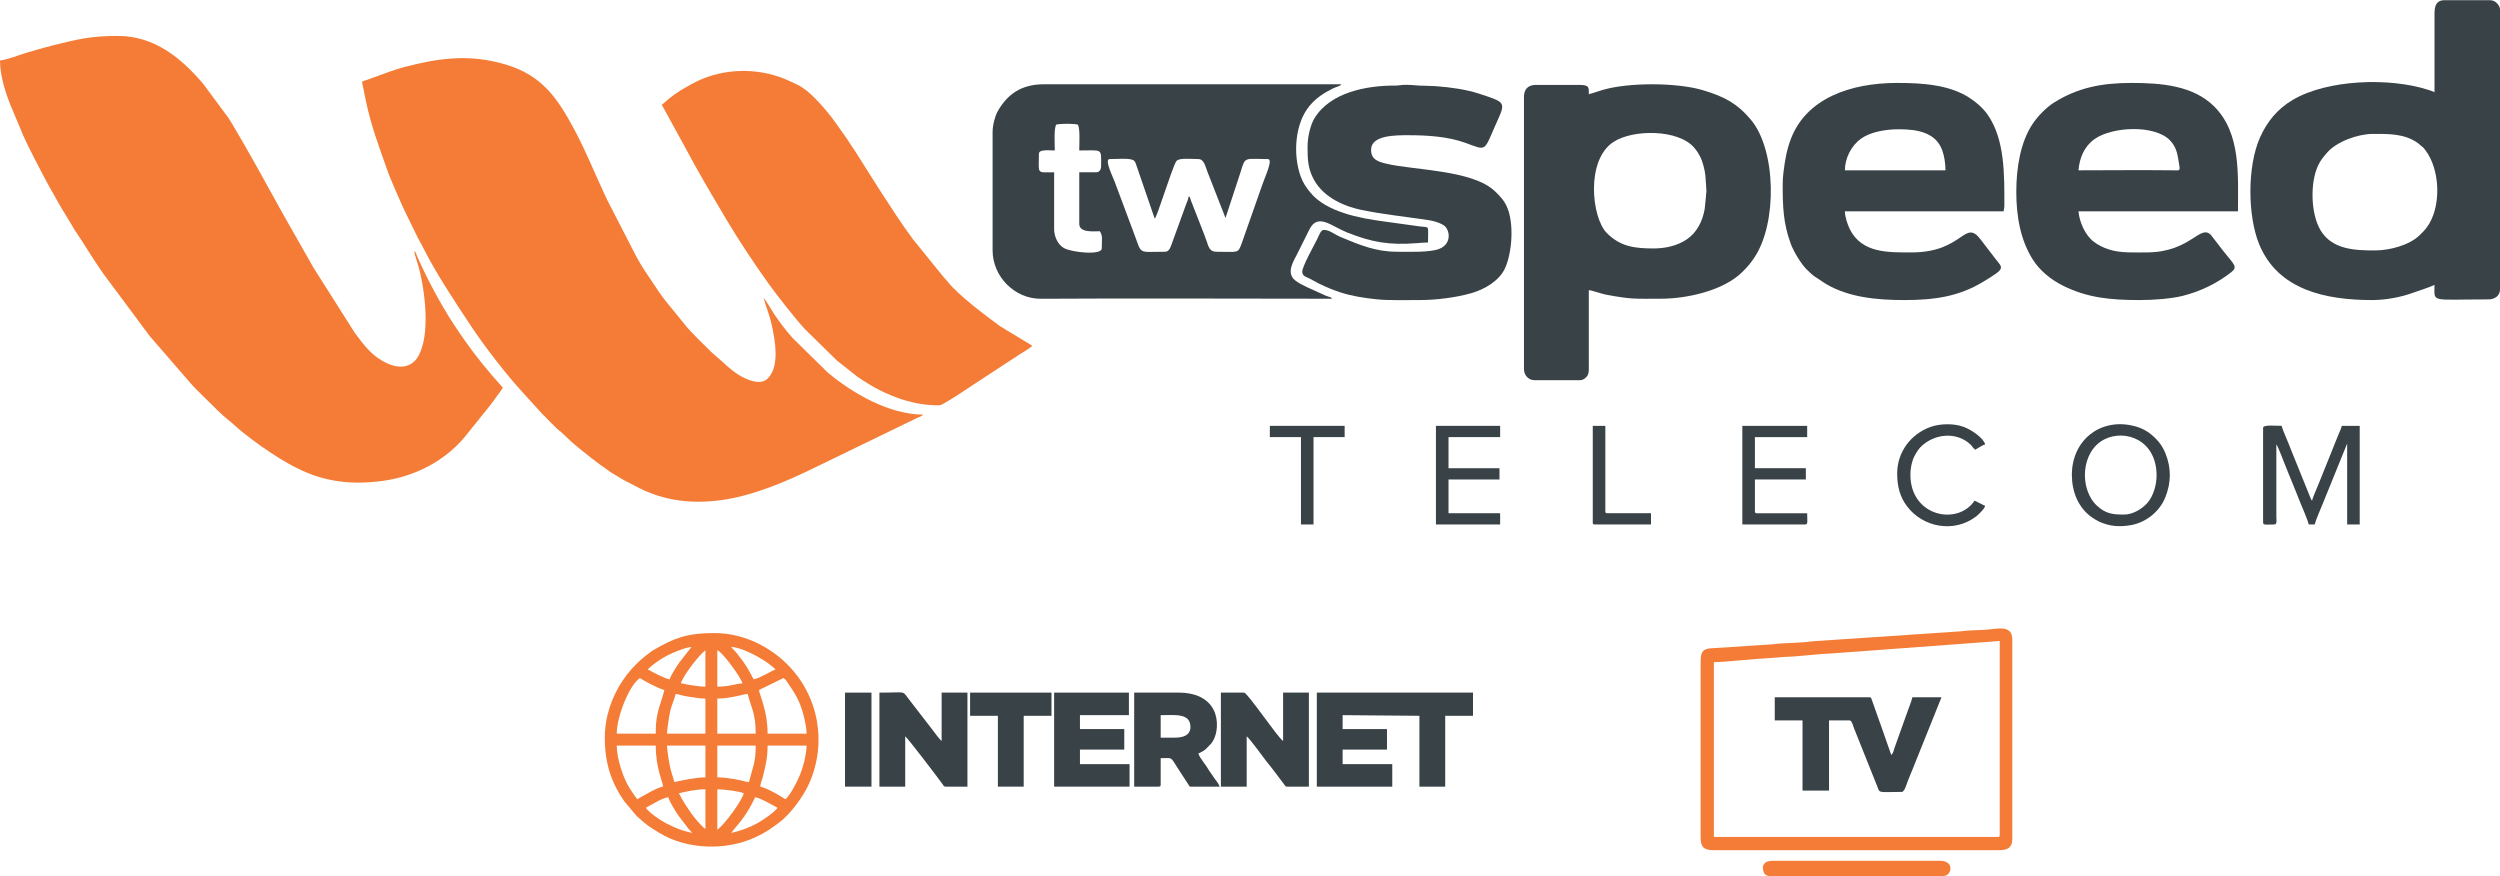 <?xml version="1.0" encoding="UTF-8"?>
<!DOCTYPE svg PUBLIC "-//W3C//DTD SVG 1.1//EN" "http://www.w3.org/Graphics/SVG/1.1/DTD/svg11.dtd">
<!-- Creator: CorelDRAW 2017 -->
<svg xmlns="http://www.w3.org/2000/svg" xml:space="preserve" width="2528px" height="886px" version="1.1" style="shape-rendering:geometricPrecision; text-rendering:geometricPrecision; image-rendering:optimizeQuality; fill-rule:evenodd; clip-rule:evenodd"
viewBox="0 0 2528 885.62"
 xmlns:xlink="http://www.w3.org/1999/xlink">
 <defs>
  <style type="text/css">
   <![CDATA[
    .fil1 {fill:#394247}
    .fil0 {fill:#F47C36}
   ]]>
  </style>
 </defs>
 <g id="Camada_x0020_1">
  <g id="_1884577191216">
   <g id="_1884712483664">
    <path class="fil0" d="M366.01 82.33l3.97 19.47c5.19,25.25 14,48.51 22.54,72.48 2.22,6.19 4.65,11.25 7.03,17.06l7.37 16.75c1.13,2.75 2.63,5.47 3.85,8.19l11.66 23.82c1.5,3 2.72,4.69 4.25,7.81 13.93,28.07 32.56,55.88 49.88,81.98 13.16,19.85 35.63,49.07 52.19,66.91 0.63,0.66 0.72,0.79 1.25,1.44l15.63 17.16c2.06,2.47 3.69,3.94 5.91,6.16 4.06,4.09 7.84,8.19 12.03,12.06 1.43,1.35 1.9,1.41 3.34,2.66l12.1 11.34c12.12,10.19 24.31,19.88 37.38,28.88 4.81,3.32 9.81,5.97 14.97,9.1l15.47 7.97c30.13,15.09 62.97,16.56 95.73,9.65 20.97,-4.43 45.72,-13.84 64.85,-22.81 2.56,-1.19 4.44,-2.03 6.91,-3.13l112.67 -54.66c2.37,-1.22 5.09,-1.72 6.47,-3.56 -34.51,0 -71.95,-21.94 -96.58,-42.66l-35.1 -34.51c-6.93,-7.47 -13.18,-16.13 -19,-24.5 -2.03,-2.94 -8.69,-14.75 -10.59,-16.16 1.59,6.88 5.81,16.35 7.97,26.16 3.31,14.97 9.12,43.66 -4.44,55.69 -6.47,5.72 -16.6,1.88 -22.82,-0.96 -8.31,-3.82 -15.69,-10.22 -22.38,-16.48l-10.37 -9c-6.66,-6.59 -22.29,-21.5 -28.25,-29.31 -8.51,-11.1 -16.41,-19.25 -25.44,-32.13l-15.54 -23.29c-2.5,-4 -5.06,-8.18 -7.22,-12.18l-29.34 -57.01c-1.13,-2.41 -2.1,-4.38 -3.22,-6.81 -10.22,-21.95 -19.19,-44.39 -30.69,-65.7 -17.29,-32.16 -33.01,-54.63 -69.83,-65.35 -36.28,-10.6 -66.47,-6.44 -101.79,2.75 -10.94,2.84 -21.41,7.16 -31.94,10.88l-10.88 3.84 0 0z"/>
    <path class="fil0" d="M0 60.92c0,16.53 6.41,35.72 12.91,50.66l10.88 25.94c6.25,13.72 13.4,27.04 20.37,40.54 1.44,2.78 2.82,4.97 4.25,7.81 1.57,3.13 2.72,4.85 4.32,7.72l6.72 12c0.75,1.35 1.43,2.47 2.22,3.82l11.37 18.75c1.03,1.5 1.44,2.72 2.47,4.22 9.16,13.28 19,30.16 28.88,44.07l47.1 63.32 39.79 45.91c3.75,4.72 13.18,13.75 18.12,18.66 6.41,6.4 15.6,15.62 22.51,21.03 5.56,4.34 10.59,9.69 16.34,13.75l7.16 5.57c11.84,8.81 23.91,16.93 36.72,24.19 1.38,0.78 2.5,1.37 3.91,2.09l4 2.03c27.88,14.32 56.41,17.35 87.42,13.03 31.75,-4.43 61.63,-19.56 82.32,-44.16l25.94 -32.28c2.31,-3.1 4.25,-5.6 6.53,-8.88 2.35,-3.44 4.35,-5.44 6.28,-9.12 -1.34,-1 -0.62,-0.44 -1.68,-1.63 -12.94,-14.25 -25.35,-29.47 -36.45,-45.22 -4,-5.66 -7.71,-11.1 -11.65,-17.13 -13.38,-20.41 -27.6,-47.1 -37.19,-69.23 -1.04,-2.44 -0.63,-3.15 -2.69,-4.69 0.34,3.85 2.94,10.47 4.09,14.66 6.91,24.76 12.75,71.17 -0.59,92.61 -6.35,10.22 -17.94,12.06 -30.26,6.53 -15.53,-6.97 -23.4,-17.75 -33.28,-30.97l-42.04 -66.35c-1.5,-2.54 -2.47,-4.32 -3.87,-6.88l-27.41 -48.19c-16.63,-29.98 -32.85,-60.07 -50.45,-89.48 -1.47,-2.44 -2.53,-4.32 -4.09,-6.6l-25.35 -34.22c-22.28,-26.32 -49.44,-48.66 -86.51,-48.66 -26.85,0 -40.66,3.28 -65.98,9.65 -9.34,2.35 -17.59,4.79 -26.66,7.47 -6.22,1.82 -20.91,7.54 -26.47,7.66l0 0z"/>
    <path class="fil1" d="M1108.07 174.03l-16.72 0 0 52.22c0,9.28 15.32,7.38 20.76,7.38 3.21,4.78 2,7.81 2,17.41 0,7.22 -30.7,4 -38.38,-0.44 -6.19,-3.6 -9.79,-11.82 -9.79,-19l0 -57.57c-18.37,0 -15.4,2.37 -15.4,-18.73 0,-4.75 10.4,-3.34 16.06,-3.34 0,-7.41 -1,-21.22 1.34,-26.13 5.04,-1.15 17.04,-1.15 22.07,0 2.34,4.91 1.34,18.72 1.34,26.13 23.91,0 22.1,-2.63 22.1,15.38 0,4 -1.37,6.69 -5.37,6.69l-0.01 0zm14.07 -13.38c7.81,0 21.28,-1.31 24.5,1.59 1.13,1 1.41,1.88 2,3.35l19 55.32c1.72,-1.97 5.26,-12.97 6.1,-15.32 1.91,-5.28 3.59,-10.25 5.53,-15.91 1.06,-3.18 8.47,-25.09 10.38,-27.09 3.12,-3.35 13.9,-1.94 22.16,-1.94 5.78,0 7.09,7.72 9,12.44l18.43 47.13 15.38 -46.85c4.69,-15.66 3.66,-12.72 27.44,-12.72 5.75,0 -3.06,18.16 -5.94,26.88l-20.53 58.41c-4,10.5 -2.78,8.44 -25.72,8.44 -6.84,0 -7.78,-5.28 -9.63,-10.47 -0.96,-2.78 -1.62,-4.53 -2.68,-7.35l-11.66 -29.81c-1.03,-2.75 -2.16,-5.19 -2.78,-7.94l-1.35 0c-0.22,2.69 -1.28,4.84 -2.22,7.16l-13.37 36.81c-1.03,2.66 -1.57,4.69 -2.72,7.32 -1.1,2.47 -2.57,4.28 -5.78,4.28 -28.57,0 -22.29,3.69 -31.91,-20.97l-18.38 -49.23c-2.22,-6.03 -11.04,-23.53 -5.25,-23.53l0 0zm-118.42 -27.44l0 119.83c0,26.47 22.31,49.03 48.82,48.88 97.6,-0.6 196.71,-0.03 294.44,-0.03 -1.53,-2.07 -0.85,-0.97 -6.32,-3.07l-19.34 -8.75c-3.85,-1.93 -8.69,-4.25 -11.85,-6.9 -9.22,-7.85 -1.34,-19.35 2.25,-26.57l12.47 -25c8.6,-16.72 22.16,-2.97 38.16,3.34 25.16,9.94 42.48,12.91 70.33,10.75 4,-0.28 7.71,-0.69 11.31,-0.69 0,-19.06 2.16,-14.56 -9.66,-16.43l-34.69 -4.82c-24.85,-3.28 -58.7,-9.5 -74.85,-29.53 -4.04,-4.97 -7.29,-9.66 -9.69,-16.41 -7.82,-21.97 -5.72,-53.41 9.31,-71.2 6.66,-7.87 13.91,-12.56 23,-17.16 5.25,-2.62 7.16,-2.03 8.94,-4.43l-300.47 0c-23.41,-0.1 -37.54,10.37 -47.23,27.72 -2.5,4.47 -4.93,13.72 -4.93,20.47l0 0z"/>
    <path class="fil0" d="M669.15 105.77c2.09,3.97 4.22,7.53 6.43,11.59 1.19,2.13 1.91,3.57 3.07,5.66l16.12 29.38c7.04,13.81 25.85,46 33.04,58.01 2.41,4 4.31,7.37 6.69,11.37 12.84,21.54 28.69,45.41 43.31,65.76 7.72,10.75 26.63,34.85 36.01,45.01l32.44 31.81 20.16 15.97c3.56,2.63 7.16,4.66 10.94,7.13 10.16,6.59 26.25,13.91 37.72,17.16 12.07,3.41 21.19,5.06 35.1,5.06 3.47,0 39.22,-24.35 44.13,-27.5l38.04 -24.85c2.65,-1.65 10.06,-5.94 11.5,-7.91l-32.51 -19.69c-14.84,-10.84 -42.19,-31.44 -52.56,-44.47 -1.66,-2.06 -2.16,-2.72 -4.1,-4.63l-31.44 -38.78c-12.85,-17.22 -23.85,-34.88 -35.57,-52.82l-20.47 -32.41c-2.41,-3.6 -4.56,-7.28 -7.19,-10.88 -1.34,-1.87 -2.03,-3.44 -3.4,-5.28l-11.1 -15.69c-7.66,-11.22 -23.56,-29.6 -33.97,-36.28 -3.5,-2.25 -7.47,-4.19 -11.44,-5.97 -4.35,-1.97 -8,-3.63 -12.85,-5.22 -28.59,-9.54 -60.57,-7.19 -86.79,6.9 -1.15,0.63 -1.06,0.6 -2.15,1.19 -8.44,4.69 -13.79,7.84 -21.54,13.94 -2.53,2 -5.25,4.84 -7.63,6.44l0.01 0z"/>
    <path class="fil1" d="M1672.17 251.04c-19.31,0 -33.69,-1.85 -47.34,-15.57 -15.41,-15.5 -21.48,-73.63 6.65,-92.1 19.6,-12.88 65.82,-13.19 81.98,6.09 4.28,5.1 7.28,10.72 9.19,18.28 2.19,8.66 1.84,10.57 2.44,18.32 0.97,12.75 0.15,4.72 -0.06,12.75l-1.22 12.16c-2.13,12.66 -8.07,24.22 -18.44,31.1 -9.32,6.18 -21.1,8.97 -33.19,8.97l-0.01 0zm-65.57 -155.99c0,-6.78 0.72,-9.38 -9.37,-9.38l-44.17 0c-7.75,0 -12.03,4.25 -12.03,12.07l0 275.12c0,6.25 4.35,11.38 10.69,11.38l46.19 0c3.13,0 6.19,-2.66 7.35,-4.69 1.75,-3.06 1.34,-6.69 1.34,-11.38l0 -74.97c3.1,0.25 8.13,2.18 11.63,3.06 2.53,0.66 3.66,1.13 5.85,1.53 26.84,4.94 28.65,4.09 55.47,4.09 26.38,0 63.23,-8.22 82.14,-26.91 6,-5.97 7.97,-8.28 12.47,-14.97 23.06,-34.47 22.13,-108.6 -3.82,-139.33 -13.5,-15.97 -26.22,-23.09 -48.56,-29.72 -25.82,-7.66 -74.42,-8.06 -101.36,-0.15 -4.81,1.4 -9.44,3.21 -13.81,4.25l-0.01 0z"/>
    <path class="fil1" d="M2401.55 253.04c-19.57,0 -43.32,-0.57 -55.11,-20.54 -9.81,-16.62 -10.59,-47.72 -2.46,-65.16 2.75,-5.85 5.37,-8.66 9.06,-13.03 9.59,-11.29 31.28,-19.1 46.51,-19.1 15.43,0 31.91,-0.47 45.5,9.34 1.53,1.13 2,1.82 3.63,3.1 2.46,1.9 1.84,1.4 3.62,3.72 15.38,19.59 16.78,58.16 1.63,78.44 -2.38,3.16 -4.57,5.29 -7.38,8 -10.25,9.91 -30.03,15.23 -45,15.23l0 0zm60.22 -159.99c-1.81,-0.97 -4.06,-1.63 -6.34,-2.38 -39.01,-12.69 -102.02,-10.59 -137.08,10.19 -15.29,9.03 -25.79,21.72 -33.01,37.94 -13.09,29.32 -12.59,79.54 -0.81,108.11 19.03,46.25 67.32,56.32 114.33,56.32 13.25,0 28.69,-2.81 40.91,-7.28 6.28,-2.28 17.44,-5.69 22,-8.1 0,18.35 -5.12,14.72 54.2,14.72 6.59,0 12.03,-3.59 12.03,-10.06l0 -283.16c0,-3.41 -3.97,-9.35 -10.03,-9.35l-46.17 0c-10.12,0 -10.06,9.22 -10.03,15.38l0 77.67 0 0z"/>
    <path class="fil1" d="M2101.76 172.03c1.09,-12.97 6.09,-24.54 16.47,-31.73 18.1,-12.59 60.26,-14.37 75.73,1.1 7.59,7.59 8.09,15.78 9.75,25.78 0.97,5.66 -0.03,4.94 -6.25,4.85 -31.79,-0.41 -63.88,0 -95.7,0l0 0zm-62.89 21.44c0,25.72 4.38,49.35 16.76,68.91 7.06,11.13 18.44,20.35 30.53,26.35 24.38,12.16 47.73,14.5 77.17,14.5 14.28,0 32.19,-1.31 43.91,-4.28 18.13,-4.6 34.38,-12.47 49.01,-23.91 6.81,-5.32 3,-7.6 -7.38,-20.57l-13.13 -17c-11.18,-11.53 -20.5,17.57 -65.07,17.57 -12.25,0 -26.44,0.81 -37.88,-2.91 -6.53,-2.13 -10.72,-4.28 -15.56,-7.88 -8.81,-6.62 -14.6,-20.19 -15.47,-30.72l161.27 0c0,-36.91 3.15,-78.82 -23.91,-105.92 -21.25,-21.28 -53.41,-23.94 -83.82,-23.94 -30.54,0 -54.67,4.97 -78.42,19.94 -7.84,4.94 -16.16,13.56 -21.44,21.41 -12.28,18.28 -16.56,44.25 -16.56,68.44l-0.01 0.01z"/>
    <path class="fil1" d="M1920.42 130.52c19.32,0 36.91,3.66 43.41,20.85 2.16,5.72 3.44,13.56 3.44,20.66l-101.7 0c0,-12.1 6.38,-24.88 16.22,-31.94 8.94,-6.44 23.44,-9.57 38.63,-9.57l0 0zm-117.76 56.23c0,21.69 0.53,38.94 8.12,59.47 2.94,7.94 10.16,20 16.13,26.07l4.82 4.53c0.12,0.09 0.25,0.22 0.37,0.31 0.69,0.6 1.35,1.16 2.19,1.82l12.5 8.25c23.13,13.34 50.82,16.03 78.98,16.03 30.63,0 54.94,-3.69 78.95,-18.1 24.15,-14.53 20.69,-13.65 12.72,-24.06l-14.22 -18.57c-16.82,-22.59 -17.32,12.54 -70.08,12.54 -23.44,0 -50.1,1.03 -62.47,-23.19 -2.1,-4.13 -5.1,-12.54 -5.1,-18.32l160.59 0c0.06,-3.03 0.65,-2.65 0.65,-6.03 0,-30.03 0.78,-67.23 -17.38,-92.39 -4.62,-6.37 -10.9,-11.75 -17.4,-16.06 -20.41,-13.57 -47.98,-15.38 -73.61,-15.38 -47.25,0 -91.79,15.57 -107.45,56.51 -4.25,11.12 -5.97,21.28 -7.47,33.38 -0.56,4.69 -0.84,8.25 -0.84,13.19l0 0z"/>
    <path class="fil1" d="M1322.22 147.93c0,11.63 0.13,20 4.69,30.13 8.66,19.22 28.85,29.69 50.23,34.1 19.84,4.06 40,6.37 60.94,9.28 7.76,1.09 15.51,2.16 21.88,6.25 5.94,3.81 8.85,18.6 -4.75,23.85 -9.81,3.75 -31.28,2.84 -42.66,2.84 -21.41,0 -37.91,-7.03 -55.82,-14.44 -8.56,-3.56 -11.88,-7.65 -18.44,-7.65 -2.63,0 -5.09,6.81 -6.25,9.15 -3.47,6.88 -15.19,27.88 -15.19,33.01 0,4.87 4.22,5.34 7.59,7.15l9.6 5.13c6.59,3.31 13.56,6.12 20.88,8.56 11.34,3.82 24.56,5.88 37,7.16 12.56,1.31 30.94,0.78 44.04,0.78 16.44,0 36.69,-2.59 51.91,-6.97 13.38,-3.84 28.35,-12.53 34.13,-25.44 7.03,-15.56 9.28,-45.35 1.72,-62.07 -3,-6.66 -7,-10.69 -11.97,-15.47 -22.69,-21.94 -82.95,-21.25 -110.45,-28.07 -8.16,-2.03 -14.85,-4.22 -14.85,-13.93 0,-15.01 25.13,-14.73 38.13,-14.73 19.28,0 39.63,1.44 56.73,7.54 23.59,8.44 18.25,10 33.53,-23.69 8.03,-17.63 5.85,-17.51 -18.38,-25.6 -13.94,-4.66 -29.66,-6.69 -44.38,-7.84 -5.22,-0.41 -10.9,-0.29 -16.78,-0.6 -5.06,-0.28 -10.56,-1.03 -16.72,-0.69 -3.13,0.16 -4.13,0.72 -8.03,0.69 -28.82,-0.12 -65.45,6.88 -81.39,33.07 -3.87,6.37 -6.94,18.38 -6.94,28.5l0 0z"/>
    <path class="fil0" d="M739.4 842.11c2.79,-4.16 9.04,-10.5 13.26,-16.88 2.03,-3.06 3.84,-5.66 5.68,-9l3.94 -7.44c0.75,-1.65 0.69,-0.87 1.19,-2.81 5.03,0.41 18.31,8.34 22.75,10.69 -3.09,4.62 -14.97,12.53 -20.5,15.63 -7.81,4.34 -16.72,7.59 -26.32,9.81l0 0zm-86.32 -25.44c5.35,-2.81 16.82,-10.22 22.75,-10.69 1.04,4.5 8.1,15.66 10.79,19.31l9.56 12.54c1.47,1.87 2.53,2.5 3.72,4.28 -11.69,-2.72 -15.91,-4.66 -26.32,-9.81 -5.78,-2.88 -17.34,-10.88 -20.5,-15.63zm72.26 22.1l0 -40.82c6.34,0 22.47,1.93 26.75,4 -1.68,7.34 -19.53,31.97 -26.75,36.82zm-38.82 -36.82c7.97,-1.85 17.1,-4 26.79,-4l0 40.16c-3.91,-2.63 -11.97,-12.35 -14.88,-16.6 -6,-8.87 -7.03,-10.34 -11.91,-19.56zm70.95 -11.38c-3.63,0 -4.13,-0.75 -7.31,-1.41 -2.5,-0.53 -4.91,-1.06 -7.79,-1.56 -4.84,-0.87 -12,-1.72 -17.03,-1.72l0 -32.13 38.82 0c0,18.04 -3.19,21.76 -6.69,36.82zm-133.83 -36.82l39.47 0c0,23.54 7.25,36.54 7.35,41.51 -5.66,0.47 -20.97,10 -26.1,12.72 -1.31,-1.97 -2.44,-3.5 -3.91,-5.44 -1.5,-1.97 -2.28,-3.5 -3.71,-5.65 -6.47,-9.79 -13.1,-30.26 -13.1,-43.14zm170.61 54.23l-8.78 -5.28c-4.65,-2.53 -11.5,-6.25 -16.63,-7.44 0.07,-3.84 1.38,-5.59 2.29,-9.09 2.93,-11.44 5.06,-19.88 5.06,-32.41l39.47 0c0,3.93 -1.5,12.59 -2.44,16.31 -1.34,5.34 -2.68,9.31 -4.62,14.1 -2.38,5.97 -10.1,20.68 -14.35,23.81l0 0zm-119.76 -54.23l38.82 0 0 32.13c-4.53,0 -11.91,0.91 -16.38,1.72l-15.09 2.97c-1.32,-5.75 -3.01,-8.69 -4.72,-17.34 -0.66,-3.22 -0.97,-5.32 -1.5,-9.22 -0.32,-2.32 -1.13,-7.57 -1.13,-10.25l0 -0.01zm50.85 -47.53c12.78,0 25.32,-4.22 30.78,-4.69 3.19,13.66 8.04,18.72 8.04,40.16l-38.82 0 0 -35.47zm-42.16 -4.69c2.5,0.22 4.5,1 7.09,1.62 2.66,0.6 4.5,0.91 7.35,1.35 4.5,0.72 11.16,1.72 15.69,1.72l0 35.47 -38.82 0c0,-2.97 0.88,-8.06 1.22,-10.81 2.19,-18.16 5.28,-19.91 7.47,-29.35l0 0zm84.32 -4l24.75 -12.07c2.44,1.66 2.69,2.44 4.41,4.97 8.16,11.94 12.5,18.88 16.22,34.01 1.1,4.41 2.78,12.28 2.78,17.25l-39.47 0c0,-23.38 -7.91,-38 -8.69,-44.16l0 0zm-104.39 40.82l0 3.34 -39.47 0c0,-17.31 12.69,-49.04 23.41,-56.23 4.91,3.32 19.09,10.76 24.75,12.07 -2.81,12.12 -8.69,22.44 -8.69,40.82zm62.23 -44.17l0 -36.81c4.78,1.25 24,27.31 25.44,33.47 -2.94,0.06 -8.94,1.44 -12,2.06 -3.25,0.69 -9.47,1.28 -13.44,1.28zm-12.03 -36.81l0 36.81c-5.38,0 -13.38,-1.22 -18.57,-2.18 -1.93,-0.38 -3.62,-1.13 -6.19,-1.16 1.66,-7.22 19.16,-29.75 24.76,-33.47zm26.09 -3.35c10.13,0.22 26.88,9.5 35.2,14.97 2,1.35 8.56,6.35 9.62,7.79 -3.15,0.84 -14.66,8.31 -22.06,10.03 -5.5,-10.41 -8.57,-15.94 -16.22,-25.29 -1.13,-1.37 -1.79,-2.37 -3.04,-3.68 -1.47,-1.54 -2.37,-2.13 -3.5,-3.82zm-62.22 32.79c-6.6,-1.53 -16.38,-7 -22.1,-10.03 1.13,-1.69 6.94,-6.16 9.1,-7.66 7.68,-5.31 13.09,-8.1 21.97,-11.47 3.65,-1.41 8.94,-3.28 13.09,-3.63l-12.06 15.38c-2.25,3.19 -9.1,13.47 -10,17.41l0 0zm-65.6 58.91c0,26.1 6.53,45.32 19.81,64.54l12.25 14.5c9.66,8.85 12.22,10.75 22.94,17.22 27.94,16.97 67.07,18.29 96.8,4.69 11.28,-5.16 15.62,-8.59 24.78,-15.34 10.72,-7.94 23.5,-25.13 29.32,-37.63 19.34,-41.76 10.68,-90.11 -21.38,-122.11 -16.13,-16.1 -42.16,-31.63 -74.11,-31.63 -27.09,0 -40.69,5.19 -60.69,16.94 -1.69,1 -2.5,1.5 -4.03,2.65 -5.63,4.25 -9.47,7.41 -14.41,12.38 -13.41,13.41 -23.47,30.72 -28.32,49.98 -1.81,7.22 -2.97,15.19 -2.97,23.81l0.01 0z"/>
    <path class="fil0" d="M2020.12 846.14l-287.06 0 0 -176.74c9.53,0 41.81,-3.41 54.22,-4l18.03 -1.38c10.66,-0.06 34.76,-3.09 44.85,-3.34 4.1,-0.09 6,-0.59 9.35,-0.66l36.16 -2.65c5.97,-0.28 12.5,-1.07 18.06,-1.35l99.08 -7.31c3.25,-0.25 6.72,-0.72 9.31,-0.72l0 196.12c0,1.56 -0.43,2.03 -2,2.03l0 0zm-300.44 -176.74l0 177.4c0,9.87 3.62,12.72 13.38,12.72l288.41 0c8.68,0 13.37,-2.57 13.37,-11.38l0 -201.49c0,-15.41 -14.62,-10.97 -26.12,-10.1 -7.29,0.6 -18.48,0.47 -26.45,1.69l-147.98 9.94c-13.13,1.78 -25.29,1.62 -36.94,2.53 -2.54,0.19 -2.32,0.56 -5.38,0.66 -4.25,0.09 -6.6,0.56 -10.03,0.65l-53.42 3.47c-7.75,1.1 -8.84,5.1 -8.84,13.91l0 0z"/>
    <polygon class="fil1" points="1331.57,795.26 1407.86,795.26 1407.86,772.51 1357.67,772.51 1357.67,757.79 1402.52,757.79 1402.52,737.03 1357.67,737.03 1357.67,722.97 1435.3,723.63 1435.3,795.26 1461.4,795.26 1461.4,723.63 1489.5,723.63 1489.5,700.18 1331.57,700.18 "/>
    <path class="fil1" d="M1794.63 728.31l28.09 0 0 70.95 26.79 0 0 -70.95 20.72 0c2.25,0 3.22,4.22 4.63,8.1l22.37 55.94c4.63,10.32 -1.06,8.25 25.88,8.25 2.72,0 5.1,-8.44 5.94,-10.78 1.53,-4.25 3.31,-7.62 4.85,-11.88l29.34 -73.07 -29.44 0c-1.16,4.97 -3.25,9.57 -4.94,14.51l-13.22 36.97c-0.84,2.62 -1.15,5.25 -3.25,6.78l-10.41 -29.75c-2,-5.13 -3.34,-9.66 -5.28,-14.82l-3.84 -10.87c-0.72,-1.72 -0.44,-2.82 -2.53,-2.82l-95.7 0 0 23.44 0 0z"/>
    <path class="fil1" d="M889.27 795.26l26.09 0 0 -50.88c2.47,1.65 32.6,41.19 37.57,48.13 0.91,1.25 1.35,2.75 3.25,2.75l22.1 0 0 -95.07 -26.1 0 0 48.88c-2.03,-1.38 -8.09,-9.66 -9.94,-12.16l-23.91 -30.97c-6.22,-7.97 -1.69,-5.75 -29.06,-5.75l0 95.07 0 0z"/>
    <path class="fil1" d="M1234.56 795.26l26.09 0 0 -50.88c2.72,1.81 16.94,21.38 20.07,25.44 1.66,2.16 3.28,4 5.06,6.31l12.41 16.38c0.91,1.25 1.38,2.75 3.28,2.75l22.07 0 0 -95.07 -26.07 0 0 48.88c-5.91,-3.94 -35.88,-48.88 -39.5,-48.88l-23.41 0 0 95.07 0 0z"/>
    <path class="fil1" d="M1187.71 745.72l-14.03 0 0 -22.75c14.75,0 30.09,-2.25 30.09,12.03 0,4.16 -2,6.97 -4.84,8.53 -3.1,1.69 -6.72,2.19 -11.22,2.19l0 0zm-40.82 49.54l24.76 0c1.56,0 2.03,-0.47 2.03,-2l0 -26.78c13.37,0 8.75,-2.57 19.66,13.78 3.43,5.16 6.43,10.03 9.78,15l30.09 0c-0.72,-3.09 -3.31,-5.63 -5.09,-8.31 -2.03,-3.07 -3.69,-5.41 -5.72,-8.32 -1,-1.44 -1.59,-2.75 -2.56,-4.12 -1,-1.41 -1.75,-2.25 -2.82,-3.88 -1.56,-2.34 -4.59,-6.22 -5.22,-8.84 2.72,-1.44 4.72,-2.19 7.19,-4.22l5.63 -5.72c7.22,-8.97 7.66,-24.38 2.59,-34.26 -6.4,-12.5 -20.12,-17.41 -34.81,-17.41l-45.51 0 0 95.08 0 0z"/>
    <polygon class="fil1" points="1065.94,795.26 1142.2,795.26 1142.2,772.51 1092.04,772.51 1092.04,757.79 1136.86,757.79 1136.86,737.03 1092.04,737.03 1092.04,722.97 1141.55,722.97 1141.55,700.18 1065.94,700.18 "/>
    <path class="fil1" d="M2288.44 432.43l0 95.73c0,3.1 3.78,2 11.4,2 3.04,0 2,-4.75 2,-8.03l0 -72.98c1.66,1.94 7.38,17.23 8.41,19.73 2.97,7.03 5.35,13.75 8.31,20.47l8.04 20.06c2.03,5.06 6.94,16.03 8.03,20.75l6 0c1.09,-4.65 5.81,-15.19 7.85,-20.28l24.72 -60.95c0.03,-0.09 0.15,-0.31 0.25,-0.43l0 81.66 12.69 0 0 -99.73 -18.07 0c-0.56,2.41 -2.47,6.66 -3.56,9.13l-19 47.29c-1.38,3.46 -2.47,6.06 -3.91,9.47 -1.16,2.68 -3.03,7.18 -3.62,9.75 -0.6,-0.69 -0.38,-0.19 -1.13,-1.57l-18.32 -45.28c-1.34,-3.03 -2.43,-6.22 -3.78,-9.57 -1.81,-4.56 -6.62,-15.25 -7.56,-19.22 -6.06,0 -18.75,-1.34 -18.75,2l0 0z"/>
    <polygon class="fil1" points="980.96,723.63 1009.06,723.63 1009.06,795.26 1035.16,795.26 1035.16,723.63 1063.26,723.63 1063.26,700.18 980.96,700.18 "/>
    <path class="fil1" d="M2147.92 520.13c-11.47,0 -18.53,-0.75 -27.32,-8.81 -18.34,-16.85 -16.56,-55.26 7.47,-67.29 20.98,-10.53 52.67,0.62 52.67,36.6 0,9.56 -3.32,20.66 -8.91,27.25 -5.53,6.53 -15.07,12.25 -23.91,12.25l0 0zm-52.85 -40.16c0,17.03 6.38,33.04 20.07,42.85 1.9,1.37 5.78,3.69 8.03,4.69 10.65,4.72 20.31,5.25 31.47,3.34 15.28,-2.59 29.19,-13.78 34.88,-28.03 6,-14.97 6.25,-29.44 0.19,-44.57 -2.53,-6.38 -5.75,-10.85 -10.16,-15.28 -7.16,-7.13 -14.41,-11.01 -24.41,-13.04 -32.66,-6.65 -60.07,15.82 -60.07,50.04l0 0z"/>
    <path class="fil1" d="M1761.84 530.16l63.57 0c3.1,0 2,-3.75 2,-11.37l-50.85 0c-1.53,0 -2,-0.47 -2,-2l0 -32.13 51.51 0 0 -11.38 -51.51 0 0 -31.47 52.85 0 0 -11.38 -65.57 0 0 99.73 0 0z"/>
    <polygon class="fil1" points="1452.02,530.16 1516.94,530.16 1516.94,518.79 1464.74,518.79 1464.74,484.66 1516.28,484.66 1516.28,473.28 1464.74,473.28 1464.74,441.81 1516.94,441.81 1516.94,430.43 1452.02,430.43 "/>
    <path class="fil0" d="M1782.59 876.27c0,4.19 1.03,9.34 6.69,9.34l175.99 0c8.32,0 11.54,-15.37 -3.34,-15.37l-169.3 0c-2.38,0 -5.25,0.53 -6.72,1.31 -1.13,0.62 -3.32,3.22 -3.32,4.72l0 0z"/>
    <path class="fil1" d="M1918.42 478.63c0,13.53 3.1,24 9.85,33 16.06,21.47 47.5,27.47 69.79,10.53 2.53,-1.93 8.5,-7.53 9.34,-10.75l-10.69 -5.34c-17.22,25.72 -64.91,15.94 -64.91,-26.1 0,-6.03 1.12,-11.47 2.75,-16 1.12,-3.13 4.81,-9.29 7.09,-11.63 14,-14.5 37.04,-16.19 50.92,-3.03 2.03,1.94 2.5,3.66 4.81,5.22 2.53,-1.35 7.44,-4.75 10.03,-5.38 -1.72,-6.47 -13.78,-14.72 -21.75,-17.69 -10.03,-3.75 -24.22,-3.34 -33.88,0.19 -19.66,7.25 -33.35,25.35 -33.35,46.98l0 0z"/>
    <polygon class="fil1" points="854.48,795.26 881.23,795.26 881.23,700.18 854.48,700.18 "/>
    <polygon class="fil1" points="1284.06,441.81 1315.54,441.81 1315.54,530.16 1328.23,530.16 1328.23,441.81 1359.7,441.81 1359.7,430.43 1284.06,430.43 "/>
    <path class="fil1" d="M1610.6 528.16c0,1.54 0.47,2 2.04,2l56.85 0 0 -11.37 -44.17 0c-1.53,0 -2,-0.47 -2,-2l0 -86.36 -12.72 0 0 97.73z"/>
   </g>
  </g>
 </g>
</svg>
